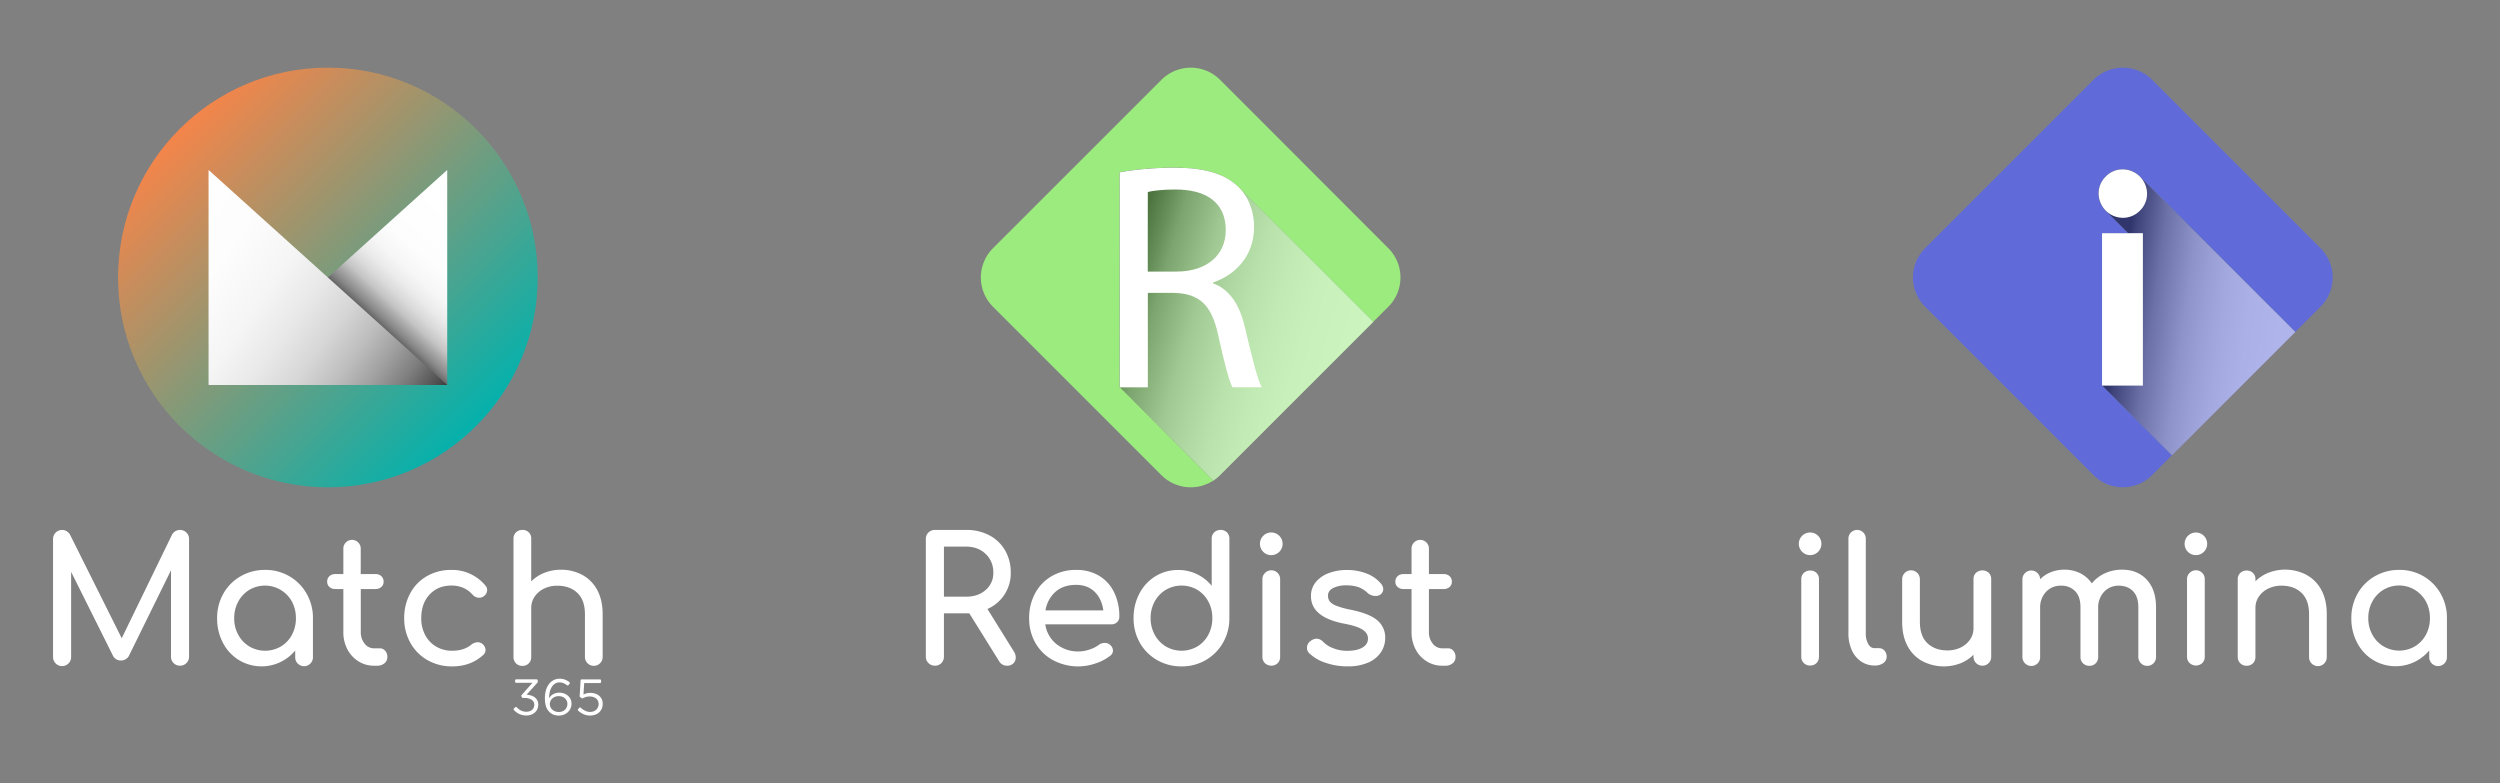 <svg xmlns="http://www.w3.org/2000/svg" xmlns:xlink="http://www.w3.org/1999/xlink" viewBox="0 0 1870.89 586.1"><rect x="0" y="0" width="1870.89" height="586.1" fill="#808080" stroke="none"/><defs><style>.cls-1{isolation:isolate;}.cls-2{fill:#fff;}.cls-3{fill:#9beb7e;}.cls-4,.cls-9{opacity:0.5;mix-blend-mode:multiply;}.cls-4{fill:url(#linear-gradient);}.cls-5{fill:url(#linear-gradient-2);}.cls-6{fill:url(#linear-gradient-3);}.cls-7{fill:url(#linear-gradient-4);}.cls-8{fill:#606bd9;}.cls-9{fill:url(#linear-gradient-5);}</style><linearGradient id="linear-gradient" x1="1097.6" y1="299.6" x2="837.35" y2="223.89" gradientUnits="userSpaceOnUse"><stop offset="0" stop-color="#fff"/><stop offset="0.34" stop-color="#fdfdfd"/><stop offset="0.48" stop-color="#f6f6f6"/><stop offset="0.57" stop-color="#eaeaea"/><stop offset="0.65" stop-color="#d9d9d9"/><stop offset="0.72" stop-color="#c2c2c2"/><stop offset="0.79" stop-color="#a6a6a6"/><stop offset="0.84" stop-color="#858585"/><stop offset="0.9" stop-color="#5e5e5e"/><stop offset="0.94" stop-color="#333"/><stop offset="0.99" stop-color="#040404"/><stop offset="0.99"/></linearGradient><linearGradient id="linear-gradient-2" x1="134.34" y1="96.61" x2="356.42" y2="318.69" gradientUnits="userSpaceOnUse"><stop offset="0" stop-color="#f4854a"/><stop offset="1" stop-color="#04b1ac"/></linearGradient><linearGradient id="linear-gradient-3" x1="354.14" y1="168.79" x2="278.43" y2="251.85" gradientUnits="userSpaceOnUse"><stop offset="0" stop-color="#fff"/><stop offset="0.37" stop-color="#fdfdfd"/><stop offset="0.51" stop-color="#f6f6f6"/><stop offset="0.6" stop-color="#ebebeb"/><stop offset="0.68" stop-color="#dadada"/><stop offset="0.75" stop-color="#c4c4c4"/><stop offset="0.8" stop-color="#a8a8a8"/><stop offset="0.86" stop-color="#888"/><stop offset="0.91" stop-color="#626262"/><stop offset="0.95" stop-color="#373737"/><stop offset="0.99" stop-color="#090909"/><stop offset="1"/></linearGradient><linearGradient id="linear-gradient-4" x1="84.65" y1="157.56" x2="330.43" y2="329.92" gradientUnits="userSpaceOnUse"><stop offset="0" stop-color="#fff"/><stop offset="0.29" stop-color="#fdfdfd"/><stop offset="0.43" stop-color="#f5f5f5"/><stop offset="0.53" stop-color="#e8e8e8"/><stop offset="0.62" stop-color="#d6d6d6"/><stop offset="0.7" stop-color="#bebebe"/><stop offset="0.77" stop-color="#a1a1a1"/><stop offset="0.84" stop-color="#7d7d7d"/><stop offset="0.9" stop-color="#555"/><stop offset="0.96" stop-color="#282828"/><stop offset="1"/></linearGradient><linearGradient id="linear-gradient-5" x1="1742.35" y1="252.67" x2="1584.05" y2="230.43" gradientUnits="userSpaceOnUse"><stop offset="0" stop-color="#fff"/><stop offset="0.25" stop-color="#fdfdfd"/><stop offset="0.39" stop-color="#f5f5f5"/><stop offset="0.5" stop-color="#e7e7e7"/><stop offset="0.59" stop-color="#d4d4d4"/><stop offset="0.68" stop-color="#bbb"/><stop offset="0.75" stop-color="#9c9c9c"/><stop offset="0.83" stop-color="#777"/><stop offset="0.89" stop-color="#4d4d4d"/><stop offset="0.96" stop-color="#1e1e1e"/><stop offset="0.99"/></linearGradient></defs><title>Logos_Dploy</title><g class="cls-1"><g id="Layer_1" data-name="Layer 1"><path class="cls-2" d="M760.13,492.07a5.91,5.91,0,0,1-1.76,4.35,6.38,6.38,0,0,1-4.75,1.76,6.57,6.57,0,0,1-5.85-3.25L725.39,459h-19v32.4a6.65,6.65,0,0,1-1.89,4.81,6.46,6.46,0,0,1-4.87,1.95,6.66,6.66,0,0,1-6.77-6.76V403.34a6.5,6.5,0,0,1,2-4.88,6.69,6.69,0,0,1,4.82-1.88h23.41a36.22,36.22,0,0,1,17.24,4,29.22,29.22,0,0,1,11.84,11.32,32.56,32.56,0,0,1,4.23,16.65,29.06,29.06,0,0,1-17.44,27.19l19.91,32A8.07,8.07,0,0,1,760.13,492.07Zm-37.08-45.54q8.85,0,14.57-5a16.41,16.41,0,0,0,5.73-12.95,18.56,18.56,0,0,0-5.73-14.05q-5.72-5.46-14.57-5.46H706.4v37.46Z"/><path class="cls-2" d="M836,465.59a5.92,5.92,0,0,1-4.29,1.63H782.24a22.93,22.93,0,0,0,8.27,14.7,25.49,25.49,0,0,0,16.71,5.59,25.17,25.17,0,0,0,8.13-1.43,24.07,24.07,0,0,0,7-3.51,6.79,6.79,0,0,1,4.3-1.43,5.59,5.59,0,0,1,3.9,1.3,5.69,5.69,0,0,1,2.34,4.42,4.73,4.73,0,0,1-2.08,3.91,36,36,0,0,1-11,5.72,39.74,39.74,0,0,1-31.68-2.41,33.5,33.5,0,0,1-13.21-12.81,36.48,36.48,0,0,1-4.75-18.6A38.5,38.5,0,0,1,774.63,444a32.52,32.52,0,0,1,12.49-12.88,35.66,35.66,0,0,1,18.15-4.62,32.68,32.68,0,0,1,17.3,4.42,29.15,29.15,0,0,1,11.19,12.36,40.77,40.77,0,0,1,3.9,18.21A5.43,5.43,0,0,1,836,465.59Zm-46.12-22.7a23.39,23.39,0,0,0-7.48,13.92H825.7q-1.19-8.71-6.51-13.92t-13.92-5.2Q795.78,437.69,789.85,442.89Z"/><path class="cls-2" d="M918.19,398.4a6.48,6.48,0,0,1,1.82,4.81v59.33a36.19,36.19,0,0,1-4.75,18.4,34.93,34.93,0,0,1-12.87,13,35.33,35.33,0,0,1-18.15,4.75A36,36,0,0,1,866,494a34.21,34.21,0,0,1-13-13,36.65,36.65,0,0,1-4.68-18.4,38.78,38.78,0,0,1,4.36-18.41,32.83,32.83,0,0,1,12-12.95,31.75,31.75,0,0,1,17-4.68,31.93,31.93,0,0,1,25.1,11.84V403.21a6.37,6.37,0,0,1,1.89-4.81,6.58,6.58,0,0,1,4.75-1.82A6.52,6.52,0,0,1,918.19,398.4ZM896,483.81a22.42,22.42,0,0,0,8.26-8.79,26,26,0,0,0,3-12.48,25.64,25.64,0,0,0-3-12.43,22.57,22.57,0,0,0-8.26-8.72,23.39,23.39,0,0,0-23.55,0,23,23,0,0,0-8.32,8.72,25.25,25.25,0,0,0-3.06,12.43A25.55,25.55,0,0,0,864.14,475a22.86,22.86,0,0,0,8.32,8.79,23.39,23.39,0,0,0,23.55,0Z"/><path class="cls-2" d="M945.31,412.9a8.48,8.48,0,1,1,6.05,2.54A8.24,8.24,0,0,1,945.31,412.9Zm1.31,83.39a6.41,6.41,0,0,1-1.89-4.74v-57.9a6.39,6.39,0,0,1,1.89-4.81A6.6,6.6,0,0,1,958,433.65v57.9a6.56,6.56,0,0,1-1.82,4.74,7,7,0,0,1-9.56,0Z"/><path class="cls-2" d="M992,496a31.93,31.93,0,0,1-12.23-7.16,5.48,5.48,0,0,1-1.69-4,6.06,6.06,0,0,1,2.6-5.07,7.86,7.86,0,0,1,4.56-1.82,7,7,0,0,1,4.94,2.34,20.18,20.18,0,0,0,7.42,4.75,27.64,27.64,0,0,0,10.53,2c4.95,0,8.78-.82,11.52-2.47s4.09-3.86,4.09-6.63-1.34-4.93-4-6.7-7.24-3.28-13.66-4.49q-25-4.81-25-20.56a16.05,16.05,0,0,1,3.78-10.79,23,23,0,0,1,9.88-6.64,38.06,38.06,0,0,1,13-2.21,39.89,39.89,0,0,1,15.16,2.73,25.9,25.9,0,0,1,10.6,7.55,6.56,6.56,0,0,1,1.69,4.16,5.2,5.2,0,0,1-2.21,4,6,6,0,0,1-3.64,1,8.9,8.9,0,0,1-6.12-2.47,19.47,19.47,0,0,0-6.89-4.23,27.87,27.87,0,0,0-8.85-1.23,21.09,21.09,0,0,0-9.82,2q-3.84,2-3.84,5.66a7.16,7.16,0,0,0,1.3,4.36,11.54,11.54,0,0,0,4.95,3.25,62,62,0,0,0,10.54,2.93q14.18,2.86,20.09,7.94a16.48,16.48,0,0,1,5.92,13.14,19.13,19.13,0,0,1-3.25,10.86,21.61,21.61,0,0,1-9.56,7.67,37.17,37.17,0,0,1-15.16,2.8A50.09,50.09,0,0,1,992,496Z"/><path class="cls-2" d="M1087.64,487a6.81,6.81,0,0,1,1.62,4.69,5.84,5.84,0,0,1-2.14,4.68,8.25,8.25,0,0,1-5.53,1.82h-2.35a21.41,21.41,0,0,1-11.64-3.32,23,23,0,0,1-8.26-9,27.3,27.3,0,0,1-3-12.88V440.81h-6a6.26,6.26,0,0,1-4.42-1.56,5.08,5.08,0,0,1-1.69-3.9,5.39,5.39,0,0,1,1.69-4.17,6.26,6.26,0,0,1,4.42-1.56h6V410.89a6.51,6.51,0,1,1,13,0v18.73h11.06a6.26,6.26,0,0,1,4.42,1.56,5.42,5.42,0,0,1,1.69,4.17,5.11,5.11,0,0,1-1.69,3.9,6.26,6.26,0,0,1-4.42,1.56h-11.06v32.13a13.34,13.34,0,0,0,2.86,8.72,8.75,8.75,0,0,0,7,3.51h4.43A5.15,5.15,0,0,1,1087.64,487Z"/><path class="cls-3" d="M907.34,359.25v-.53h-.53v-.54h-.53v-.53h-.54v-.53h-.53v-.54h-.54v-.53h-.53v-.53h-.53V355h-.54v-.53h-.53v-.54H902v-.53h-.53v-.53h-.53v-.54h-.54v-.53h-.53v-.54h-.54v-.53h-.53v-.53h-.53v-.54h-.54v-.53h-.53v-.54h-.54V348h-.53v-.53h-.53V347h-.54v-.53h-.53v-.54H894v-.53h-.53v-.53h-.53v-.54h-.54v-.53h-.53v-.54h-.54v-.53h-.53v-.53h-.53v-.54h-.54v-.53h-.53v-.54h-.54V340h-.53v-.53h-.53V339h-.54v-.53h-.53v-.54H886v-.53h-.53v-.53h-.53v-.54h-.54v-.53h-.53v-.54h-.54v-.53h-.53v-.53h-.53v-.54h-.54v-.53h-.53v-.54h-.54V332h-.53v-.53h-.53V331H879v-.53h-.53v-.54H878v-.53h-.53v-.53h-.53v-.54h-.54v-.53h-.53v-.54h-.54v-.53h-.53v-.53h-.53v-.54h-.54v-.53h-.53v-.54h-.54V324h-.53v-.53h-.53v-.54H871v-.53h-.53v-.54H870v-.53h-.53v-.53h-.53v-.54h-.54v-.53h-.53v-.54h-.54v-.53h-.53v-.53h-.53v-.54h-.54v-.53h-.53v-.54h-.53V316h-.54v-.53h-.53v-.54H863v-.53h-.53v-.54H862v-.53h-.54v-.53h-.53v-.54h-.54v-.53h-.53v-.54h-.53v-.53h-.54v-.53h-.53v-.54h-.54v-.53h-.53v-.54h-.53V308h-.54v-.53h-.53v-.54H855v-.53h-.53v-.54H854v-.53h-.54v-.53h-.53v-.54h-.54v-.53h-.53v-.54h-.53v-.53h-.54v-.53h-.53v-.54h-.54v-.53h-.53v-.54h-.53V300h-.54v-.53h-.53v-.54H847v-.53h-.53v-.54h-.53v-.53h-.54v-.53h-.53v-.54h-.54v-.53h-.53v-.54h-.53v-.53h-.54v-.53h-.53v-.54h-.54V293h-.53v-.54h-.53V292h-.54v-.53h-.53v-.54H839v-.53h-.53v-.54h-.53V129c10.69-2.15,26-3.51,40.51-3.51,22.36,0,37.09,4.25,47.26,13.42.66.59,1.3,1.21,1.92,1.85l.29.3c.18.17.36.35.53.53l.54.53.53.54.54.53.53.54c.18.17.36.35.53.53l.54.53.53.54.54.53.53.54c.18.17.36.35.53.53l.54.53.53.54.54.53.53.54c.18.17.36.35.53.53l.54.53.53.54.54.53.53.54c.18.17.36.35.53.53l.54.53.53.54.54.53.53.54c.18.17.36.35.53.53l.54.53.53.54c.18.17.36.35.53.53l.54.54c.18.17.36.35.53.53l.54.53.53.54c.18.17.36.35.53.53l.54.54c.18.17.36.35.53.53l.54.53.53.54.53.53.54.54c.18.17.36.35.53.53l.54.53.53.54c.18.17.36.35.53.53l.54.54.53.53.54.53.53.54c.18.17.36.35.53.53l.54.54c.18.17.36.35.53.53l.54.53.53.54c.18.17.36.35.53.53l.54.54c.18.17.36.35.53.53l.54.53.53.54c.18.17.36.35.53.53l.54.54.53.53.54.53.53.54c.18.17.36.35.53.53l.54.54c.18.17.36.35.53.53l.54.53.53.54c.18.17.36.35.53.53l.54.54c.18.17.36.35.53.53l.54.53.53.54c.18.17.36.35.53.53l.54.54c.18.17.36.35.53.53l.54.53.53.54c.18.17.36.35.53.53l.54.54c.18.17.36.35.53.53l.54.53.53.54c.18.17.36.35.53.53l.54.54c.18.17.36.35.53.53l.54.53.53.54c.18.17.36.35.53.53l.54.54c.18.17.36.35.53.53l.54.53.53.54.53.53.54.54c.18.17.36.35.53.53l.54.53.53.54c.18.17.36.35.53.53l.54.54c.18.17.36.35.53.53l.54.53.53.54c.18.17.36.35.53.53l.54.54c.18.17.36.35.53.53l.54.53.53.54c.18.17.36.35.53.53l.54.54c.18.17.36.35.53.53l.54.53.53.54c.18.17.36.35.53.53l.54.54.53.53.54.53.53.54c.18.17.36.35.53.53l.54.54c.18.17.36.35.53.53l.54.53.53.54c.18.17.36.35.53.53s.36.35.54.54.36.35.53.53l.54.53.53.54c.18.17.36.35.53.53l.54.54c.18.17.36.35.53.53l.54.53.53.54c.18.17.36.35.53.53l.54.53.53.54.54.53.53.54c.18.17.36.35.53.53l.54.53.53.54.54.53.53.54c.18.17.36.35.53.53l.54.53.53.54.54.53.53.54.53.53.54.53.53.54.54.53.53.54c.18.17.36.35.53.53l.54.53.53.54.54.53.53.54c.18.17.36.35.53.53l.54.53.53.54.54.53.53.54.53.53.54.53.53.54.54.53.53.54c.18.17.36.35.53.53l.54.53.53.54c.18.17.36.35.53.53l.54.54c.18.17.36.35.53.53l.54.53.53.54.54.53.53.54c.18.17.36.35.53.53l.54.53.53.54c.18.17.36.35.53.53l.54.54.53.53.54.53.53.54c.17.16.33.32.49.49L1039,229.53a31,31,0,0,0,0-43.76L913,59.68a31,31,0,0,0-43.77,0L743.1,185.77a30.93,30.93,0,0,0,0,43.76L869.18,355.62a31,31,0,0,0,38.7,4.1v-.47Z"/><path class="cls-3" d="M1027.72,240.85c-.16-.17-.32-.33-.49-.49l-.53-.54-.54-.53-.53-.53-.54-.54c-.17-.18-.35-.36-.53-.53l-.53-.54-.54-.53c-.17-.18-.35-.36-.53-.53l-.53-.54-.54-.53-.53-.54-.54-.53c-.17-.18-.35-.36-.53-.53l-.54-.54c-.17-.18-.35-.36-.53-.53l-.53-.54-.54-.53c-.17-.18-.35-.36-.53-.53l-.53-.54-.54-.53-.53-.54-.54-.53-.53-.53-.53-.54-.54-.53-.53-.54-.54-.53c-.17-.18-.35-.36-.53-.53l-.53-.54-.54-.53-.53-.54-.54-.53c-.17-.18-.35-.36-.53-.53l-.53-.54-.54-.53-.53-.54-.54-.53-.53-.53-.53-.54-.54-.53-.53-.54-.54-.53c-.17-.18-.35-.36-.53-.53l-.53-.54-.54-.53-.53-.54-.54-.53c-.17-.18-.35-.36-.53-.53l-.53-.54-.54-.53-.53-.54-.54-.53c-.17-.18-.35-.36-.53-.53l-.53-.54-.54-.53c-.17-.18-.35-.36-.53-.53l-.54-.54c-.17-.18-.35-.36-.53-.53l-.53-.54-.54-.53c-.17-.18-.35-.36-.53-.53s-.36-.36-.54-.54-.35-.36-.53-.53l-.53-.54-.54-.53c-.17-.18-.35-.36-.53-.53l-.54-.54c-.17-.18-.35-.36-.53-.53l-.53-.54-.54-.53-.53-.53-.54-.54c-.17-.18-.35-.36-.53-.53l-.53-.54-.54-.53c-.17-.18-.35-.36-.53-.53l-.54-.54c-.17-.18-.35-.36-.53-.53l-.53-.54-.54-.53c-.17-.18-.35-.36-.53-.53l-.54-.54c-.17-.18-.35-.36-.53-.53l-.53-.54-.54-.53c-.17-.18-.35-.36-.53-.53l-.54-.54c-.17-.18-.35-.36-.53-.53l-.53-.54-.54-.53c-.17-.18-.35-.36-.53-.53l-.54-.54-.53-.53-.53-.54-.54-.53c-.17-.18-.35-.36-.53-.53l-.54-.54c-.17-.18-.35-.36-.53-.53l-.53-.54-.54-.53c-.17-.18-.35-.36-.53-.53l-.54-.54c-.17-.18-.35-.36-.53-.53l-.53-.54-.54-.53c-.17-.18-.35-.36-.53-.53l-.54-.54c-.17-.18-.35-.36-.53-.53l-.53-.54-.54-.53c-.17-.18-.35-.36-.53-.53l-.54-.54c-.17-.18-.35-.36-.53-.53l-.53-.54-.54-.53c-.17-.18-.35-.36-.53-.53l-.54-.54c-.17-.18-.35-.36-.53-.53l-.53-.54-.54-.53c-.17-.18-.35-.36-.53-.53l-.54-.54c-.17-.18-.35-.36-.53-.53l-.53-.54-.54-.53-.53-.53-.54-.54c-.17-.18-.35-.36-.53-.53l-.53-.54-.54-.53c-.17-.18-.35-.36-.53-.53l-.54-.54c-.17-.18-.35-.36-.53-.53l-.53-.54-.54-.53c-.17-.18-.35-.36-.53-.53l-.54-.54c-.17-.18-.35-.36-.53-.53l-.53-.54-.54-.53-.53-.53-.54-.54c-.17-.18-.35-.36-.53-.53l-.53-.54-.54-.53c-.17-.18-.35-.36-.53-.53l-.54-.54-.53-.53-.53-.54-.54-.53c-.17-.18-.35-.36-.53-.53l-.54-.54c-.17-.18-.35-.36-.53-.53l-.53-.54-.54-.53c-.17-.18-.35-.36-.53-.53l-.54-.54c-.17-.18-.35-.36-.53-.53l-.53-.54-.54-.53c-.17-.18-.35-.36-.53-.53l-.53-.54-.54-.53-.53-.54-.54-.53c-.17-.18-.35-.36-.53-.53l-.53-.54-.54-.53-.53-.54-.54-.53c-.17-.18-.35-.36-.53-.53l-.53-.54-.54-.53-.53-.54-.54-.53c-.17-.18-.35-.36-.53-.53l-.53-.54-.54-.53-.53-.54-.54-.53c-.17-.18-.35-.36-.53-.53l-.53-.54-.54-.53-.53-.54-.54-.53c-.17-.18-.35-.36-.53-.53l-.29-.3c-.62-.64-1.26-1.26-1.92-1.85-10.17-9.17-24.9-13.42-47.26-13.42-14.48,0-29.82,1.36-40.51,3.51V289.83h.53v.54H839v.53h.54v.54h.53V292h.54v.53h.53V293h.53v.53h.54v.54h.53v.53h.54v.53h.53v.54h.53v.53h.54v.54h.53v.53h.54v.53h.53v.54H847v.53h.54v.54h.53V300h.54v.53h.53v.54h.53v.53h.54v.54h.53v.53h.54v.53h.53v.54h.53v.53h.54v.54h.53v.53H854v.53h.53v.54H855v.53h.54v.54h.53V308h.54v.53h.53v.54h.53v.53h.54v.54h.53v.53h.54v.53h.53v.54h.53v.53h.54v.54h.53v.53H862v.53h.53v.54H863v.53h.54v.54h.53V316h.54v.53h.53v.54h.53v.53h.54v.54h.53v.53h.53v.53h.54v.54h.53v.53h.54v.54h.53v.53H870v.53h.54v.54H871v.53h.54v.54h.53V324h.53v.53h.54v.54h.53v.53h.54v.54h.53v.53h.53v.53h.54v.54h.53v.53h.54v.54h.53v.53H878v.53h.54v.54H879V331h.54v.54h.53V332h.53v.53h.54v.54h.53v.53h.54v.54h.53v.53h.53v.53h.54v.54h.53v.53h.54v.54h.53v.53H886v.53h.54v.54h.53V339h.54v.54h.53V340h.53v.53h.54v.54h.53v.53h.54v.54h.53v.53h.53v.53h.54v.54h.53v.53h.54v.54h.53v.53H894v.53h.54v.54h.53V347h.54v.54h.53V348h.53v.53h.54v.54h.53v.53h.54v.54h.53v.53h.53v.53h.54v.54h.53v.53h.54v.54h.53v.53H902v.53h.54v.54h.53V355h.54v.54h.53v.53h.53v.53h.54v.54h.53v.53h.54v.53h.53v.54h.53v.53h.54v.47a30.57,30.57,0,0,0,5.07-4.1Z"/><path class="cls-4" d="M1027.72,240.85c-.16-.17-.32-.33-.49-.49l-.53-.54-.54-.53-.53-.53-.54-.54c-.17-.18-.35-.36-.53-.53l-.53-.54-.54-.53c-.17-.18-.35-.36-.53-.53l-.53-.54-.54-.53-.53-.54-.54-.53c-.17-.18-.35-.36-.53-.53l-.54-.54c-.17-.18-.35-.36-.53-.53l-.53-.54-.54-.53c-.17-.18-.35-.36-.53-.53l-.53-.54-.54-.53-.53-.54-.54-.53-.53-.53-.53-.54-.54-.53-.53-.54-.54-.53c-.17-.18-.35-.36-.53-.53l-.53-.54-.54-.53-.53-.54-.54-.53c-.17-.18-.35-.36-.53-.53l-.53-.54-.54-.53-.53-.54-.54-.53-.53-.53-.53-.54-.54-.53-.53-.54-.54-.53c-.17-.18-.35-.36-.53-.53l-.53-.54-.54-.53-.53-.54-.54-.53c-.17-.18-.35-.36-.53-.53l-.53-.54-.54-.53-.53-.54-.54-.53c-.17-.18-.35-.36-.53-.53l-.53-.54-.54-.53c-.17-.18-.35-.36-.53-.53l-.54-.54c-.17-.18-.35-.36-.53-.53l-.53-.54-.54-.53c-.17-.18-.35-.36-.53-.53s-.36-.36-.54-.54-.35-.36-.53-.53l-.53-.54-.54-.53c-.17-.18-.35-.36-.53-.53l-.54-.54c-.17-.18-.35-.36-.53-.53l-.53-.54-.54-.53-.53-.53-.54-.54c-.17-.18-.35-.36-.53-.53l-.53-.54-.54-.53c-.17-.18-.35-.36-.53-.53l-.54-.54c-.17-.18-.35-.36-.53-.53l-.53-.54-.54-.53c-.17-.18-.35-.36-.53-.53l-.54-.54c-.17-.18-.35-.36-.53-.53l-.53-.54-.54-.53c-.17-.18-.35-.36-.53-.53l-.54-.54c-.17-.18-.35-.36-.53-.53l-.53-.54-.54-.53c-.17-.18-.35-.36-.53-.53l-.54-.54-.53-.53-.53-.54-.54-.53c-.17-.18-.35-.36-.53-.53l-.54-.54c-.17-.18-.35-.36-.53-.53l-.53-.54-.54-.53c-.17-.18-.35-.36-.53-.53l-.54-.54c-.17-.18-.35-.36-.53-.53l-.53-.54-.54-.53c-.17-.18-.35-.36-.53-.53l-.54-.54c-.17-.18-.35-.36-.53-.53l-.53-.54-.54-.53c-.17-.18-.35-.36-.53-.53l-.54-.54c-.17-.18-.35-.36-.53-.53l-.53-.54-.54-.53c-.17-.18-.35-.36-.53-.53l-.54-.54c-.17-.18-.35-.36-.53-.53l-.53-.54-.54-.53c-.17-.18-.35-.36-.53-.53l-.54-.54c-.17-.18-.35-.36-.53-.53l-.53-.54-.54-.53-.53-.53-.54-.54c-.17-.18-.35-.36-.53-.53l-.53-.54-.54-.53c-.17-.18-.35-.36-.53-.53l-.54-.54c-.17-.18-.35-.36-.53-.53l-.53-.54-.54-.53c-.17-.18-.35-.36-.53-.53l-.54-.54c-.17-.18-.35-.36-.53-.53l-.53-.54-.54-.53-.53-.53-.54-.54c-.17-.18-.35-.36-.53-.53l-.53-.54-.54-.53c-.17-.18-.35-.36-.53-.53l-.54-.54-.53-.53-.53-.54-.54-.53c-.17-.18-.35-.36-.53-.53l-.54-.54c-.17-.18-.35-.36-.53-.53l-.53-.54-.54-.53c-.17-.18-.35-.36-.53-.53l-.54-.54c-.17-.18-.35-.36-.53-.53l-.53-.54-.54-.53c-.17-.18-.35-.36-.53-.53l-.53-.54-.54-.53-.53-.54-.54-.53c-.17-.18-.35-.36-.53-.53l-.53-.54-.54-.53-.53-.54-.54-.53c-.17-.18-.35-.36-.53-.53l-.53-.54-.54-.53-.53-.54-.54-.53c-.17-.18-.35-.36-.53-.53l-.53-.54-.54-.53-.53-.54-.54-.53c-.17-.18-.35-.36-.53-.53l-.53-.54-.54-.53-.53-.54-.54-.53c-.17-.18-.35-.36-.53-.53l-.29-.3c-.62-.64-1.26-1.26-1.92-1.85-10.17-9.17-24.9-13.42-47.26-13.42-14.48,0-29.82,1.36-40.51,3.51V289.83h.53v.54H839v.53h.54v.54h.53V292h.54v.53h.53V293h.53v.53h.54v.54h.53v.53h.54v.53h.53v.54h.53v.53h.54v.54h.53v.53h.54v.53h.53v.54H847v.53h.54v.54h.53V300h.54v.53h.53v.54h.53v.53h.54v.54h.53v.53h.54v.53h.53v.54h.53v.53h.54v.54h.53v.53H854v.53h.53v.54H855v.53h.54v.54h.53V308h.54v.53h.53v.54h.53v.53h.54v.54h.53v.53h.54v.53h.53v.54h.53v.53h.54v.54h.53v.53H862v.53h.53v.54H863v.53h.54v.54h.53V316h.54v.53h.53v.54h.53v.53h.54v.54h.53v.53h.53v.53h.54v.54h.53v.53h.54v.54h.53v.53H870v.53h.54v.54H871v.53h.54v.54h.53V324h.53v.53h.54v.54h.53v.53h.54v.54h.53v.53h.53v.53h.54v.54h.53v.53h.54v.54h.53v.53H878v.53h.54v.54H879V331h.54v.54h.53V332h.53v.53h.54v.54h.53v.53h.54v.54h.53v.53h.53v.53h.54v.54h.53v.53h.54v.54h.53v.53H886v.53h.54v.54h.53V339h.54v.54h.53V340h.53v.53h.54v.54h.53v.53h.54v.54h.53v.53h.53v.53h.54v.54h.53v.53h.54v.54h.53v.53H894v.53h.54v.54h.53V347h.54v.54h.53V348h.53v.53h.54v.54h.53v.53h.54v.54h.53v.53h.53v.53h.54v.54h.53v.53h.54v.54h.53v.53H902v.53h.54v.54h.53V355h.54v.54h.53v.53h.53v.53h.54v.54h.53v.53h.54v.53h.53v.54h.53v.53h.54v.47a30.57,30.57,0,0,0,5.07-4.1Z"/><path class="cls-2" d="M837.93,129c10.69-2.15,26-3.51,40.51-3.51,22.36,0,37.09,4.25,47.26,13.42,8,7.14,12.79,18.25,12.79,31,0,21.42-13.68,35.67-30.74,41.55v.6c12.44,4.36,20,16.12,23.92,33,5.36,22.8,9.22,38.39,12.54,44.76H922.36c-2.56-4.71-6.25-18.62-10.71-39-4.84-22.33-13.67-31-32.74-31.63H859v70.67h-21Zm21,74.24H880.5c22.54,0,36.82-12.28,36.82-31,0-21.19-15.28-30.39-37.49-30.42-10.22,0-17.28.93-20.86,1.85Z"/><circle class="cls-5" cx="245.38" cy="207.65" r="157.03"/><polygon class="cls-6" points="334.68 288.11 156.08 288.11 334.68 127.19 334.68 288.11"/><polygon class="cls-7" points="156.08 288.11 334.68 288.11 156.08 127.19 156.08 288.11"/><path class="cls-2" d="M139.48,398.53a6.52,6.52,0,0,1,2,4.81v88.08a6.46,6.46,0,0,1-2,4.81,6.62,6.62,0,0,1-4.75,1.95,6.66,6.66,0,0,1-6.76-6.76V426.76L96.42,490.9a6.72,6.72,0,0,1-5.85,3.38,6.52,6.52,0,0,1-6.24-4l-31.1-62.32v63.49a6.77,6.77,0,1,1-13.53,0V403.34a6.76,6.76,0,0,1,12.75-3.12l38.64,77.41,37.6-77.41a6.8,6.8,0,0,1,10.79-1.69Z"/><path class="cls-2" d="M216.56,431.25a34.89,34.89,0,0,1,12.88,13,36.22,36.22,0,0,1,4.75,18.4v29a6.64,6.64,0,1,1-13.27,0v-4.82A32.75,32.75,0,0,1,178.84,494a32.76,32.76,0,0,1-12-12.95,38.76,38.76,0,0,1-4.36-18.41,36.68,36.68,0,0,1,4.68-18.4,34.21,34.21,0,0,1,12.95-13,36,36,0,0,1,18.28-4.75A35.27,35.27,0,0,1,216.56,431.25Zm-6.37,52.55a22.48,22.48,0,0,0,8.26-8.71,25.76,25.76,0,0,0,3-12.43,26.09,26.09,0,0,0-3-12.48,23,23,0,0,0-31.81-8.79,22.86,22.86,0,0,0-8.32,8.79,25.58,25.58,0,0,0-3.06,12.48,25.25,25.25,0,0,0,3.06,12.43,22.85,22.85,0,0,0,8.32,8.71,23.33,23.33,0,0,0,23.55,0Z"/><path class="cls-2" d="M288.24,487a6.77,6.77,0,0,1,1.63,4.69,5.87,5.87,0,0,1-2.15,4.68,8.25,8.25,0,0,1-5.52,1.82h-2.35a21.33,21.33,0,0,1-11.64-3.32,23,23,0,0,1-8.26-9,27.3,27.3,0,0,1-3-12.88V440.81h-6a6.26,6.26,0,0,1-4.42-1.56,5.08,5.08,0,0,1-1.69-3.9,5.39,5.39,0,0,1,1.69-4.17,6.26,6.26,0,0,1,4.42-1.56h6V410.89a6.51,6.51,0,1,1,13,0v18.73h11a6.27,6.27,0,0,1,4.43,1.56,5.42,5.42,0,0,1,1.69,4.17,5.11,5.11,0,0,1-1.69,3.9,6.27,6.27,0,0,1-4.43,1.56H270v32.13a13.34,13.34,0,0,0,2.86,8.72,8.73,8.73,0,0,0,7,3.51h4.43A5.11,5.11,0,0,1,288.24,487Z"/><path class="cls-2" d="M319.92,494a33.36,33.36,0,0,1-12.81-12.95,37,37,0,0,1-4.62-18.41A38.38,38.38,0,0,1,307,444a32.27,32.27,0,0,1,12.55-12.88,36,36,0,0,1,18.21-4.62,32.3,32.3,0,0,1,25.5,11.71,4.84,4.84,0,0,1,1.3,3.38,5.69,5.69,0,0,1-2.86,4.81,5.08,5.08,0,0,1-3,.91,6.55,6.55,0,0,1-5.08-2.34,20.71,20.71,0,0,0-7.09-5.14,22.36,22.36,0,0,0-8.78-1.62q-10,0-16.26,6.7t-6.24,17.75a26.45,26.45,0,0,0,2.92,12.56,21.63,21.63,0,0,0,8.2,8.65,23.15,23.15,0,0,0,12,3.12q8.85,0,14.31-4.55a8.21,8.21,0,0,1,4.82-1.82,5.53,5.53,0,0,1,3.38,1.17,6,6,0,0,1,2.47,4.68,4.85,4.85,0,0,1-1.56,3.51q-9.36,8.73-23.42,8.72A36.57,36.57,0,0,1,319.92,494Z"/><path class="cls-2" d="M435.83,430.27A27.53,27.53,0,0,1,447,441.65q4,7.49,4,18v32a6.63,6.63,0,1,1-13.26,0v-32q0-10.53-5.66-15.93t-15-5.4a22.26,22.26,0,0,0-10,2.21,17.67,17.67,0,0,0-7,6,14.85,14.85,0,0,0-2.53,8.46v36.69a6.52,6.52,0,0,1-1.83,4.74,6.36,6.36,0,0,1-4.81,1.89,6.45,6.45,0,0,1-6.63-6.63V403.21a6.36,6.36,0,0,1,1.88-4.81,6.54,6.54,0,0,1,4.75-1.82,6.27,6.27,0,0,1,6.64,6.63v31.88a28.71,28.71,0,0,1,9.88-6.44,32.75,32.75,0,0,1,12.23-2.28A33.13,33.13,0,0,1,435.83,430.27Z"/><path class="cls-2" d="M385.46,510.24v-1a.85.85,0,0,1,.84-.84h15.28a.84.84,0,0,1,.84.84v1.05a.9.9,0,0,1-.21.56l-8.12,9a15.89,15.89,0,0,1,3.35.64,8.77,8.77,0,0,1,2.78,1.41,6.91,6.91,0,0,1,1.9,2.28,6.76,6.76,0,0,1,.71,3.19,7.66,7.66,0,0,1-.69,3.27,7.83,7.83,0,0,1-1.88,2.55,8.45,8.45,0,0,1-2.81,1.65,9.84,9.84,0,0,1-3.47.59,12.31,12.31,0,0,1-5.82-1.31,12.52,12.52,0,0,1-3.6-2.82.84.84,0,0,1,.09-1.16l.93-.83a.84.84,0,0,1,1.17,0,11.39,11.39,0,0,0,2.91,2.32,9,9,0,0,0,4.35,1,7.08,7.08,0,0,0,2.28-.37,5.49,5.49,0,0,0,1.85-1,5,5,0,0,0,1.23-1.66,4.86,4.86,0,0,0,.46-2.14,4.28,4.28,0,0,0-2.07-3.84,9.79,9.79,0,0,0-5.38-1.33h-1.11a.83.83,0,0,1-.79-.57l-.26-.77a.82.82,0,0,1,.16-.82l8.08-9.13H386.3A.85.85,0,0,1,385.46,510.24Z"/><path class="cls-2" d="M425.48,512.63a.82.82,0,0,1-1.16.17,12.66,12.66,0,0,0-2.33-1.42,7.7,7.7,0,0,0-3.3-.69,6.2,6.2,0,0,0-3.27.88A7.48,7.48,0,0,0,413,514a11.9,11.9,0,0,0-1.54,3.71,19.39,19.39,0,0,0-.54,4.73,12.49,12.49,0,0,1,1.24-1.54,7.73,7.73,0,0,1,1.63-1.29,8.68,8.68,0,0,1,2.1-.89,9.09,9.09,0,0,1,2.6-.35,10.84,10.84,0,0,1,3.53.57,8.69,8.69,0,0,1,2.93,1.66,8.12,8.12,0,0,1,2,2.6,7.7,7.7,0,0,1,.74,3.39A8.55,8.55,0,0,1,424.9,533a9.23,9.23,0,0,1-3,1.85,11.2,11.2,0,0,1-7.74-.06,9.11,9.11,0,0,1-3-2A10.45,10.45,0,0,1,409.7,531a9.43,9.43,0,0,1-1.05-2.16,16.08,16.08,0,0,1-.65-2.8,26,26,0,0,1-.22-3.63,20.69,20.69,0,0,1,.74-5.68,14.17,14.17,0,0,1,2.16-4.6,10.45,10.45,0,0,1,3.48-3.08,9.58,9.58,0,0,1,4.68-1.12,10.61,10.61,0,0,1,4.26.8,14.26,14.26,0,0,1,3,1.73.83.83,0,0,1,.15,1.17ZM424.1,524.4a5.28,5.28,0,0,0-1.33-1.81,6.35,6.35,0,0,0-2-1.19,7.7,7.7,0,0,0-2.64-.44,7.23,7.23,0,0,0-2.72.49,6.63,6.63,0,0,0-2.11,1.32,5.84,5.84,0,0,0-1.35,1.86,5.15,5.15,0,0,0-.47,2.18,5.79,5.79,0,0,0,.49,2.4,5.47,5.47,0,0,0,1.39,1.9,6.41,6.41,0,0,0,2.13,1.25,7.63,7.63,0,0,0,2.71.46,7.26,7.26,0,0,0,2.67-.47,6.17,6.17,0,0,0,2-1.3,5.5,5.5,0,0,0,1.29-1.94,6.2,6.2,0,0,0,.46-2.41A5.44,5.44,0,0,0,424.1,524.4Z"/><path class="cls-2" d="M435.37,508.41H449a.85.85,0,0,1,.84.84v1.1a.85.85,0,0,1-.84.84H437.2l-.57,8.51a17,17,0,0,1,2.38-.85,10.87,10.87,0,0,1,2.87-.32,11.15,11.15,0,0,1,3.61.57,9.19,9.19,0,0,1,2.92,1.61,7.38,7.38,0,0,1,1.94,2.57,8.16,8.16,0,0,1,.69,3.42,9,9,0,0,1-.69,3.59,8.19,8.19,0,0,1-1.94,2.78,8.48,8.48,0,0,1-3,1.78,11.21,11.21,0,0,1-3.84.63,11.65,11.65,0,0,1-5.26-1.2,16,16,0,0,1-3.64-2.45.85.85,0,0,1-.05-1.18l.86-.93a.84.84,0,0,1,1.18-.05,14.88,14.88,0,0,0,3,2.11,8.52,8.52,0,0,0,3.93,1,7.6,7.6,0,0,0,2.61-.44,5.87,5.87,0,0,0,2-1.24,5.8,5.8,0,0,0,1.79-4.26,5.35,5.35,0,0,0-.48-2.28,5.15,5.15,0,0,0-1.35-1.76,6.14,6.14,0,0,0-2.09-1.16,8.22,8.22,0,0,0-2.7-.42,10,10,0,0,0-3.06.43,15.13,15.13,0,0,0-2.1.86.8.8,0,0,1-.83,0l-1.21-.8a.82.82,0,0,1-.37-.74l.68-11.7A.84.84,0,0,1,435.37,508.41Z"/><path class="cls-8" d="M1625.23,340.28h-.44v-.44h-.44v-.44h-.43V339h-.44v-.43H1623v-.44h-.44v-.44h-.44v-.44h-.44v-.44h-.43v-.44h-.44v-.43h-.44v-.44H1620V335h-.44v-.44h-.44v-.44h-.43v-.44h-.44v-.43h-.44v-.44h-.44v-.44h-.44V332h-.44v-.44H1616v-.44h-.44v-.43h-.44v-.44h-.44v-.44h-.44v-.44h-.44v-.44h-.43v-.44H1613V328h-.44v-.44h-.44v-.44h-.44v-.44h-.44v-.44h-.43v-.44h-.44v-.43h-.44v-.44h-.44v-.44H1609v-.44h-.44v-.44h-.43v-.44h-.44v-.43h-.44v-.44h-.44v-.44h-.44v-.44h-.44V321h-.43v-.44h-.44v-.43h-.44v-.44h-.44v-.44h-.44v-.44h-.44v-.44h-.43v-.44h-.44v-.43H1602v-.44h-.44v-.44h-.44v-.44h-.44v-.44h-.43v-.44h-.44v-.43h-.44v-.44h-.44V314h-.44v-.44h-.44v-.44h-.43v-.44h-.44v-.43h-.44v-.44h-.44v-.44h-.44v-.44h-.44v-.44H1595V310h-.44v-.43h-.44v-.44h-.44v-.44h-.44v-.44h-.44v-.44h-.43v-.44h-.44V307h-.44v-.44H1591v-.44h-.44v-.44h-.44v-.44h-.43v-.44h-.44v-.43h-.44v-.44h-.44v-.44H1588V303h-.44v-.44h-.43v-.44h-.44v-.43h-.44v-.44h-.44v-.44h-.44v-.44h-.44V300h-.43v-.44H1584v-.43h-.44v-.44h-.44v-.44h-.44v-.44h-.44v-.44h-.43v-.43h-.44v-.44H1581V296h-.44v-.44h-.44v-.44h-.44v-.44h-.43v-.43h-.44v-.44h-.44v-.44h-.44v-.44h-.44v-.44H1577v-.44h-.43v-.43h-.44v-.44h-.44v-.44h-.44v-.44h-.44v-.44h-.44v-.44H1574V289h-.44v-.44h-.44V174.5h19.62l-.2-.19-.21-.22-.23-.22-.21-.22-.22-.22c-.08-.07-.15-.15-.22-.22l-.22-.21-.22-.23-.22-.21-.21-.23-.23-.21-.21-.22-.23-.22-.21-.22-.23-.22-.21-.22c-.07-.07-.15-.14-.22-.22l-.22-.22-.22-.21-.22-.23-.22-.21-.21-.23-.23-.21-.21-.23-.23-.21-.21-.22-.23-.22-.21-.22-.22-.22c-.08-.07-.15-.15-.22-.22l-.22-.21-.22-.23-.22-.21-.21-.23-.23-.21-.21-.22-.23-.22-.21-.22-.23-.22-.21-.22c-.07-.07-.15-.14-.22-.22l-.22-.22-.22-.21-.22-.23-.22-.21-.21-.23-.23-.21-.21-.22-.23-.22-.21-.22-.23-.22-.21-.22-.22-.22c-.08-.07-.15-.15-.22-.22l-.22-.21-.22-.23-.22-.21-.21-.23-.23-.21-.21-.22-.23-.22-.21-.22c-.08-.08-.15-.14-.22-.22s-.15-.15-.22-.22-.15-.14-.22-.22l-.22-.22-.22-.21-.22-.23-.22-.21-.21-.23-.23-.21-.21-.22-.23-.22-.21-.22c-.08-.08-.15-.14-.22-.22l-.22-.22-.22-.22a17.28,17.28,0,0,1-5.36-12.66,17.56,17.56,0,0,1,5.36-12.89,17.31,17.31,0,0,1,12.66-5.36,17.6,17.6,0,0,1,12.89,5.36l.21.23.22.21.22.23.22.21.22.23.22.21.21.22c.08.08.16.14.23.22l.21.22.23.22.21.22.23.21.21.23.22.21.22.23.22.21c.08.07.14.15.22.23l.22.21.22.22c.07.08.15.14.22.22l.21.22.23.22.21.22.23.21.21.23.22.21.22.23.22.21.22.23.22.21.21.22c.08.08.16.14.23.22l.21.22.23.22.21.22.23.21.21.23.22.21.22.23.22.21.22.23.22.21.21.22c.08.08.16.14.23.22l.21.22.23.22.21.22.23.21.21.23.22.21.22.23.22.21.22.23.22.21.21.22c.08.08.16.14.23.22l.21.22.23.22.21.22.23.21.21.23.22.21.22.23.22.21c.08.07.14.15.22.23l.22.21.21.22c.08.08.16.14.23.22l.21.22.23.22.21.22.23.21.21.23.22.21.22.23.22.21c.08.07.14.15.22.23l.22.21.21.22.23.22.21.22.23.22.21.22.23.21.21.23.22.21.22.23.22.21c.08.07.14.15.22.22l.22.22.21.22.23.22.21.22.23.22.21.22.23.21.21.23.22.21.22.23.22.21c.08.07.14.15.22.22s.15.15.22.22l.21.22.23.22.21.22.23.22.21.22.23.21.21.23.22.21.22.23.22.21c.08.07.14.15.22.22l.22.22.21.22.23.22.21.22.23.22.21.22.23.21.21.23.22.21.22.23.22.21c.08.07.14.15.22.22s.15.15.22.22l.21.22.23.22.21.22.23.22.21.22.23.21.21.23.22.21.22.23.22.21c.08.07.14.15.22.22s.15.15.22.22l.21.22.23.22.21.22.23.22.21.22.23.21.21.23.22.21.22.23.22.21c.08.07.14.15.22.22s.15.15.22.22l.21.22.23.22.21.22.23.22.21.22.23.21.21.23.22.21.22.23.22.21c.08.07.14.15.22.22s.15.15.22.22l.21.22.23.22.21.22.23.22.21.22.22.21.22.23.22.21.22.23.22.21c.08.07.14.15.22.22s.15.15.22.22l.21.22.23.22.21.22.23.22.21.22.22.21.22.23.22.21.22.23.22.21c.08.07.14.15.22.22s.15.15.22.22l.21.22.23.22.21.22.23.22.21.22.22.21.22.23.22.21.22.23.22.21c.08.07.14.15.22.22l.22.22.21.22.23.22.21.22.23.22.21.22.22.21.22.23.22.21.22.23.22.21c.08.07.14.15.22.22s.15.14.22.22l.21.22.23.22.21.22.23.22.21.22.22.21.22.23.22.21.22.23.22.21c.08.07.14.15.22.22s.15.14.22.22l.21.22.23.22.21.22.23.22.21.22.22.21.22.23.22.21.22.23.22.21c.07.07.14.15.22.22s.15.14.22.22l.21.22.23.22.21.22.23.22.21.22.22.21.22.23.22.21.22.23.22.21c.08.07.14.15.22.22s.15.14.22.22l.21.22.23.22.21.22.23.22.21.22.22.21.22.23.22.21.22.23.22.21.22.22c.07.08.15.14.22.22l.21.22.23.22.21.22.23.22.21.22.22.21.22.23.22.21.22.23.22.21.22.22c.07.08.15.14.22.22l.21.22.23.22.21.22.23.22.21.22.22.21.22.23.22.21.22.23.22.21.22.22c.07.08.15.14.22.22l.21.22.23.22.21.22.23.22.21.22.22.21.22.23.22.21.22.23.22.21c.07.07.14.15.22.22s.15.14.22.22l.21.22.23.22.21.22.23.22.21.22.22.21.22.23.22.21.22.23.22.21.22.22c.07.08.15.14.22.22l.21.22.23.22.21.22.23.22.21.22.22.21.22.23.22.21.22.23.22.21.21.22c.08.08.16.14.23.22l.21.22.23.22.21.22.23.21.21.23.22.21.22.23.22.21.22.23.22.21.21.22c.08.08.16.14.23.22l.21.22.23.22.21.22.23.21.21.23.22.21.22.23.22.21.22.23.22.21.21.22c.08.08.16.14.23.22l.21.22.23.22.21.22.23.21.21.23.22.21.22.23.22.21.22.23.22.21.21.22c.08.08.16.14.23.22l.21.22.23.22.21.22.23.21.21.23.22.21.22.23.22.21c.08.07.14.15.22.23l.22.21.21.22c.08.08.16.14.23.22l.21.22.23.22.21.22.23.21.21.23.22.21.22.23.22.21c.08.07.14.15.22.23l.22.21.21.22c.08.08.16.14.23.22l.21.22.23.22.21.22.23.21.21.23.22.21.22.23.22.21.22.23.22.21.21.22c.08.08.16.14.23.22l.21.22.23.22.21.22.23.21.21.23.22.21.22.23.22.21.22.23.22.21.21.22.23.22.21.22.23.22.21.22.23.21.21.23.22.21.22.23.22.21c.08.07.14.15.22.23l.22.21.21.22.23.22.21.22.23.22.21.22.23.21.21.23.22.21.22.23.22.21c.08.07.14.15.22.22l.22.22.21.22.23.22.21.22.23.22.21.22.23.21.21.23.22.21.22.23.22.21.22.22c.07.08.15.15.22.22l.21.22.23.22.21.22.23.22.21.22.23.21.21.23.22.21.22.23.22.21c.08.07.14.15.22.22l.22.22.21.22.23.22.21.22.23.22.21.22.23.21.21.23.22.21.22.23.22.21.22.22c.07.08.15.15.22.22l.21.22.23.22.21.22.23.22.21.22.23.21.21.23.22.21.22.23.22.21c.08.07.14.15.22.22l.22.22.21.22.23.22.21.22.23.22.21.22.23.21.21.23.22.21.22.23.22.21.22.22c.07.08.15.15.22.22l.21.22.23.22.21.22.23.22.21.22.23.21.21.23.22.21.22.23.22.21c.08.07.14.15.22.22l.22.22.21.22.23.22.21.22.23.22.21.22.22.21.22.23.22.21.22.23.22.21.22.22c.07.08.15.15.22.22l.21.22.23.22.21.22.23.22.21.22.22.21.22.23.22.21.22.23.22.21c.08.07.14.15.22.22s.15.15.22.22l.21.22.23.22.21.22.23.22.21.22.22.21.22.23.22.21.22.23.22.21.15.16,18.89-18.89a31,31,0,0,0,0-43.76L1610.49,59.68a31,31,0,0,0-43.76,0L1440.64,185.77a31,31,0,0,0,0,43.76l126.09,126.09a31,31,0,0,0,43.76,0l14.91-14.9h-.17Z"/><path class="cls-8" d="M1717.54,248.26l-.22-.21-.22-.23-.22-.21-.22-.23-.22-.21-.21-.22-.23-.22-.21-.22-.23-.22-.21-.22c-.07-.07-.15-.14-.22-.22s-.14-.15-.22-.22l-.22-.21-.22-.23-.22-.21-.22-.23-.22-.21-.21-.22-.23-.22-.21-.22-.23-.22-.21-.22c-.07-.07-.15-.14-.22-.22l-.22-.22-.22-.21-.22-.23-.22-.21-.22-.23-.22-.21-.21-.22-.23-.22-.21-.22-.23-.22-.21-.22-.22-.22c-.08-.07-.14-.15-.22-.22l-.22-.21-.22-.23-.22-.21-.21-.23-.23-.21-.21-.22-.23-.22-.21-.22-.23-.22-.21-.22c-.07-.07-.15-.14-.22-.22l-.22-.22-.22-.21-.22-.23-.22-.21-.21-.23-.23-.21-.21-.22-.23-.22-.21-.22-.23-.22-.21-.22-.22-.22c-.08-.07-.14-.15-.22-.22l-.22-.21-.22-.23-.22-.21-.21-.23-.23-.21-.21-.22-.23-.22-.21-.22-.23-.22-.21-.22c-.07-.07-.15-.14-.22-.22l-.22-.22-.22-.21-.22-.23-.22-.21-.21-.23-.23-.21-.21-.22-.23-.22-.21-.22-.23-.22-.21-.22-.22-.22c-.08-.07-.14-.15-.22-.22l-.22-.21-.22-.23-.22-.21-.21-.23-.23-.21-.21-.22-.23-.22-.21-.22-.23-.22-.21-.22c-.07-.07-.15-.14-.22-.22l-.22-.22-.22-.21-.22-.23-.22-.21-.21-.23-.23-.21-.21-.22-.23-.22-.21-.22-.23-.22-.21-.22-.22-.22c-.08-.07-.14-.15-.22-.22l-.22-.21-.22-.23-.22-.21-.21-.23-.23-.21-.21-.22-.23-.22-.21-.22-.23-.22-.21-.22-.22-.21c-.08-.08-.14-.16-.22-.23l-.22-.21-.22-.23-.22-.21-.21-.23-.23-.21-.21-.22-.23-.22-.21-.22-.23-.22-.21-.22-.22-.21-.22-.23-.22-.21-.22-.23-.22-.21-.21-.23-.23-.21-.21-.22-.23-.22-.21-.22c-.07-.08-.15-.14-.23-.22l-.21-.22-.22-.21-.22-.23-.22-.21-.22-.23-.22-.21-.21-.23-.23-.21-.21-.22-.23-.22-.21-.22c-.07-.08-.15-.14-.23-.22l-.21-.22-.22-.21c-.08-.08-.14-.16-.22-.23l-.22-.21-.22-.23-.22-.21-.21-.23-.23-.21-.21-.22-.23-.22-.21-.22c-.07-.08-.15-.14-.23-.22l-.21-.22-.22-.21c-.08-.08-.14-.16-.22-.23l-.22-.21-.22-.23-.22-.21-.21-.23-.23-.21-.21-.22-.23-.22-.21-.22c-.07-.08-.15-.14-.23-.22l-.21-.22-.22-.21-.22-.23-.22-.21-.22-.23-.22-.21-.21-.23-.23-.21-.21-.22-.23-.22-.21-.22c-.07-.08-.15-.14-.23-.22l-.21-.22-.22-.21-.22-.23-.22-.21-.22-.23-.22-.21-.21-.23-.23-.21-.21-.22-.23-.22-.21-.22c-.07-.08-.15-.14-.23-.22l-.21-.22-.22-.21-.22-.23-.22-.21-.22-.23-.22-.21-.21-.23-.23-.21-.21-.22-.23-.22-.21-.22c-.07-.08-.15-.14-.23-.22l-.21-.22-.22-.21-.22-.23-.22-.21-.22-.23-.22-.21-.21-.22-.23-.22-.21-.22-.23-.22-.21-.22c-.07-.08-.15-.14-.22-.22l-.22-.22-.22-.21-.22-.23-.22-.21-.22-.23-.22-.21-.21-.22-.23-.22-.21-.22-.23-.22-.21-.22c-.07-.08-.15-.14-.22-.22s-.15-.15-.22-.22l-.22-.21-.22-.23-.22-.21-.22-.23-.22-.21-.21-.22-.23-.22-.21-.22-.23-.22-.21-.22c-.07-.08-.15-.14-.22-.22l-.22-.22-.22-.21-.22-.23-.22-.21-.22-.23-.22-.21-.21-.22-.23-.22-.21-.22-.23-.22-.21-.22c-.07-.08-.15-.14-.22-.22l-.22-.22-.22-.21-.22-.23-.22-.21-.22-.23-.22-.21-.21-.22-.23-.22-.21-.22-.23-.22-.21-.22c-.07-.08-.15-.14-.22-.22l-.22-.22-.22-.21-.22-.23-.22-.21-.22-.23-.22-.21-.21-.22-.23-.22-.21-.22-.23-.22-.21-.22c-.07-.08-.15-.14-.22-.22s-.14-.15-.22-.22l-.22-.21-.22-.23-.22-.21-.22-.23-.22-.21-.21-.22-.23-.22-.21-.22-.23-.22-.21-.22c-.07-.08-.15-.14-.22-.22s-.15-.15-.22-.22l-.22-.21-.22-.23-.22-.21-.22-.23-.22-.21-.21-.22-.23-.22-.21-.22-.23-.22-.21-.22c-.07-.08-.15-.14-.22-.22s-.14-.15-.22-.22l-.22-.21-.22-.23-.22-.21-.22-.23-.22-.21-.21-.22-.23-.22-.21-.22-.23-.22-.21-.22c-.07-.08-.15-.14-.22-.22s-.14-.15-.22-.22l-.22-.21-.22-.23-.22-.21-.22-.23-.22-.21-.21-.22-.23-.22-.21-.22-.23-.22-.21-.22-.22-.22c-.08-.07-.14-.15-.22-.22l-.22-.21-.22-.23-.22-.21-.22-.23-.22-.21-.21-.22-.23-.22-.21-.22-.23-.22-.21-.22c-.07-.07-.15-.14-.22-.22s-.14-.15-.22-.22l-.22-.21-.22-.23-.22-.21-.22-.23-.22-.21-.21-.22-.23-.22-.21-.22-.23-.22-.21-.22c-.07-.07-.15-.14-.22-.22s-.14-.15-.22-.22l-.22-.21-.22-.23-.22-.21-.22-.23-.22-.21-.21-.22-.23-.22-.21-.22-.23-.22-.21-.22c-.07-.07-.15-.14-.22-.22s-.14-.15-.22-.22l-.22-.21-.22-.23-.22-.21-.21-.23-.23-.21-.21-.22-.23-.22-.21-.22-.23-.22-.21-.22c-.07-.07-.15-.14-.22-.22s-.14-.15-.22-.22l-.22-.21-.22-.23-.22-.21-.21-.23-.23-.21-.21-.22-.23-.22-.21-.22-.23-.22-.21-.22c-.07-.07-.15-.14-.22-.22s-.14-.15-.22-.22l-.22-.21-.22-.23-.22-.21-.21-.23-.23-.21-.21-.22-.23-.22-.21-.22-.23-.22-.21-.22c-.07-.07-.15-.14-.22-.22s-.14-.15-.22-.22l-.22-.21-.22-.23-.22-.21-.21-.23-.23-.21-.21-.22-.23-.22-.21-.22-.23-.22-.21-.22-.22-.22c-.08-.07-.14-.15-.22-.22l-.22-.21-.22-.23-.22-.21-.21-.23-.23-.21-.21-.22-.23-.22-.21-.22-.23-.22-.21-.22c-.07-.07-.15-.14-.22-.22s-.14-.15-.22-.22l-.22-.21-.22-.23-.22-.21-.21-.23-.23-.21-.21-.22-.23-.22-.21-.22-.23-.22-.21-.22-.22-.22c-.08-.07-.14-.15-.22-.22l-.22-.21-.22-.23-.22-.21-.21-.23-.23-.21-.21-.22-.23-.22-.21-.22-.23-.22-.21-.22-.22-.21c-.08-.08-.14-.16-.22-.23l-.22-.21-.22-.23-.22-.21-.21-.23-.23-.21-.21-.22-.23-.22-.21-.22c-.07-.08-.15-.14-.23-.22l-.21-.22-.22-.21c-.08-.08-.14-.16-.22-.23l-.22-.21-.22-.23-.22-.21-.21-.23-.23-.21-.21-.22-.23-.22-.21-.22c-.07-.08-.15-.14-.23-.22l-.21-.22-.22-.21-.22-.23-.22-.21-.22-.23-.22-.21-.21-.23-.23-.21-.21-.22-.23-.22-.21-.22c-.07-.08-.15-.14-.23-.22l-.21-.22-.22-.21-.22-.23-.22-.21-.22-.23-.22-.21-.21-.23-.23-.21-.21-.22-.23-.22-.21-.22c-.07-.08-.15-.14-.23-.22l-.21-.22-.22-.21-.22-.23-.22-.21-.22-.23-.22-.21-.21-.23-.23-.21-.21-.22-.23-.22-.21-.22c-.07-.08-.15-.14-.22-.22l-.22-.22-.22-.21c-.08-.08-.14-.16-.22-.23l-.22-.21-.22-.23-.22-.21-.21-.23-.23-.21-.21-.22-.23-.22-.21-.22c-.07-.08-.15-.14-.23-.22l-.21-.22-.22-.21-.22-.23-.22-.21-.22-.23-.22-.21-.21-.23a17.6,17.6,0,0,0-12.89-5.36,17.31,17.31,0,0,0-12.66,5.36,17.56,17.56,0,0,0-5.36,12.89,17.28,17.28,0,0,0,5.36,12.66l.22.22.22.22c.07.08.14.14.22.22l.21.22.23.22.21.22.23.21.21.23.22.21.22.23.22.21.22.22c.07.08.15.15.22.22s.14.15.22.22.14.14.22.22l.21.22.23.22.21.22.23.21.21.23.22.21.22.23.22.21c.07.07.14.15.22.22l.22.22.21.22.23.22.21.22.23.22.21.22.23.21.21.23.22.21.22.23.22.21.22.22c.07.08.15.15.22.22l.21.22.23.22.21.22.23.22.21.22.23.21.21.23.22.21.22.23.22.21c.07.07.14.15.22.22l.22.22.21.22.23.22.21.22.23.21.21.23.23.21.21.23.22.21.22.23.22.21.22.22c.07.08.15.15.22.22l.21.22.23.22.21.22.23.22.21.22.23.21.21.23.22.21.22.23.22.21c.07.07.14.15.22.22l.22.22.21.22.23.22.21.22.2.19h-19.62V288.56h.44V289h.44v.43h.43v.44h.44v.44h.44v.44h.44v.44h.44v.44h.44v.43h.43v.44h.44v.44h.44v.44h.44v.44h.44v.44h.44v.43h.43v.44h.44v.44h.44V296h.44v.44h.44v.44h.44v.43h.43v.44h.44v.44h.44v.44h.44v.44h.44v.43h.44V300h.43v.44h.44v.44h.44v.44h.44v.44h.44v.43h.44v.44h.43V303h.44v.44h.44v.44h.44v.44h.44v.43h.44v.44h.43v.44h.44v.44h.44v.44h.44V307h.44v.43h.44v.44h.43v.44h.44v.44h.44v.44h.44v.44h.44V310h.44v.44h.43v.44h.44v.44h.44v.44h.44v.44h.44v.43h.44v.44h.43v.44h.44V314h.44v.44h.44v.44h.44v.43h.44v.44h.43v.44h.44v.44h.44v.44h.44v.44h.44v.43h.44v.44h.43v.44h.44v.44h.44v.44h.44v.44h.44v.43h.44V321h.43v.44h.44v.44h.44v.44h.44v.44h.44v.43h.44v.44h.43v.44h.44v.44h.44v.44h.44v.44h.44v.43h.44v.44h.43v.44h.44v.44h.44v.44h.44V328h.44v.43h.44v.44h.43v.44h.44v.44h.44v.44h.44v.44h.44v.43h.44v.44h.43V332h.44v.44h.44v.44h.44v.44h.44v.43h.44v.44h.43v.44h.44V335h.44v.44h.44v.44h.44v.43h.44v.44h.43v.44h.44v.44h.44v.44h.44v.44h.44V339h.44v.44h.43v.44h.44v.44h.44v.44h.17l92.29-92.3Z"/><path class="cls-9" d="M1717.54,248.26l-.22-.21-.22-.23-.22-.21-.22-.23-.22-.21-.21-.22-.23-.22-.21-.22-.23-.22-.21-.22c-.07-.07-.15-.14-.22-.22s-.14-.15-.22-.22l-.22-.21-.22-.23-.22-.21-.22-.23-.22-.21-.21-.22-.23-.22-.21-.22-.23-.22-.21-.22c-.07-.07-.15-.14-.22-.22l-.22-.22-.22-.21-.22-.23-.22-.21-.22-.23-.22-.21-.21-.22-.23-.22-.21-.22-.23-.22-.21-.22-.22-.22c-.08-.07-.14-.15-.22-.22l-.22-.21-.22-.23-.22-.21-.21-.23-.23-.21-.21-.22-.23-.22-.21-.22-.23-.22-.21-.22c-.07-.07-.15-.14-.22-.22l-.22-.22-.22-.21-.22-.23-.22-.21-.21-.23-.23-.21-.21-.22-.23-.22-.21-.22-.23-.22-.21-.22-.22-.22c-.08-.07-.14-.15-.22-.22l-.22-.21-.22-.23-.22-.21-.21-.23-.23-.21-.21-.22-.23-.22-.21-.22-.23-.22-.21-.22c-.07-.07-.15-.14-.22-.22l-.22-.22-.22-.21-.22-.23-.22-.21-.21-.23-.23-.21-.21-.22-.23-.22-.21-.22-.23-.22-.21-.22-.22-.22c-.08-.07-.14-.15-.22-.22l-.22-.21-.22-.23-.22-.21-.21-.23-.23-.21-.21-.22-.23-.22-.21-.22-.23-.22-.21-.22c-.07-.07-.15-.14-.22-.22l-.22-.22-.22-.21-.22-.23-.22-.21-.21-.23-.23-.21-.21-.22-.23-.22-.21-.22-.23-.22-.21-.22-.22-.22c-.08-.07-.14-.15-.22-.22l-.22-.21-.22-.23-.22-.21-.21-.23-.23-.21-.21-.22-.23-.22-.21-.22-.23-.22-.21-.22-.22-.21c-.08-.08-.14-.16-.22-.23l-.22-.21-.22-.23-.22-.21-.21-.23-.23-.21-.21-.22-.23-.22-.21-.22-.23-.22-.21-.22-.22-.21-.22-.23-.22-.21-.22-.23-.22-.21-.21-.23-.23-.21-.21-.22-.23-.22-.21-.22c-.07-.08-.15-.14-.23-.22l-.21-.22-.22-.21-.22-.23-.22-.21-.22-.23-.22-.21-.21-.23-.23-.21-.21-.22-.23-.22-.21-.22c-.07-.08-.15-.14-.23-.22l-.21-.22-.22-.21c-.08-.08-.14-.16-.22-.23l-.22-.21-.22-.23-.22-.21-.21-.23-.23-.21-.21-.22-.23-.22-.21-.22c-.07-.08-.15-.14-.23-.22l-.21-.22-.22-.21c-.08-.08-.14-.16-.22-.23l-.22-.21-.22-.23-.22-.21-.21-.23-.23-.21-.21-.22-.23-.22-.21-.22c-.07-.08-.15-.14-.23-.22l-.21-.22-.22-.21-.22-.23-.22-.21-.22-.23-.22-.21-.21-.23-.23-.21-.21-.22-.23-.22-.21-.22c-.07-.08-.15-.14-.23-.22l-.21-.22-.22-.21-.22-.23-.22-.21-.22-.23-.22-.21-.21-.23-.23-.21-.21-.22-.23-.22-.21-.22c-.07-.08-.15-.14-.23-.22l-.21-.22-.22-.21-.22-.23-.22-.21-.22-.23-.22-.21-.21-.23-.23-.21-.21-.22-.23-.22-.21-.22c-.07-.08-.15-.14-.23-.22l-.21-.22-.22-.21-.22-.23-.22-.21-.22-.23-.22-.21-.21-.22-.23-.22-.21-.22-.23-.22-.21-.22c-.07-.08-.15-.14-.22-.22l-.22-.22-.22-.21-.22-.23-.22-.21-.22-.23-.22-.21-.21-.22-.23-.22-.21-.22-.23-.22-.21-.22c-.07-.08-.15-.14-.22-.22s-.15-.15-.22-.22l-.22-.21-.22-.23-.22-.21-.22-.23-.22-.21-.21-.22-.23-.22-.21-.22-.23-.22-.21-.22c-.07-.08-.15-.14-.22-.22l-.22-.22-.22-.21-.22-.23-.22-.21-.22-.23-.22-.21-.21-.22-.23-.22-.21-.22-.23-.22-.21-.22c-.07-.08-.15-.14-.22-.22l-.22-.22-.22-.21-.22-.23-.22-.21-.22-.23-.22-.21-.21-.22-.23-.22-.21-.22-.23-.22-.21-.22c-.07-.08-.15-.14-.22-.22l-.22-.22-.22-.21-.22-.23-.22-.21-.22-.23-.22-.21-.21-.22-.23-.22-.21-.22-.23-.22-.21-.22c-.07-.08-.15-.14-.22-.22s-.14-.15-.22-.22l-.22-.21-.22-.23-.22-.21-.22-.23-.22-.21-.21-.22-.23-.22-.21-.22-.23-.22-.21-.22c-.07-.08-.15-.14-.22-.22s-.15-.15-.22-.22l-.22-.21-.22-.23-.22-.21-.22-.23-.22-.21-.21-.22-.23-.22-.21-.22-.23-.22-.21-.22c-.07-.08-.15-.14-.22-.22s-.14-.15-.22-.22l-.22-.21-.22-.23-.22-.21-.22-.23-.22-.21-.21-.22-.23-.22-.21-.22-.23-.22-.21-.22c-.07-.08-.15-.14-.22-.22s-.14-.15-.22-.22l-.22-.21-.22-.23-.22-.21-.22-.23-.22-.21-.21-.22-.23-.22-.21-.22-.23-.22-.21-.22-.22-.22c-.08-.07-.14-.15-.22-.22l-.22-.21-.22-.23-.22-.21-.22-.23-.22-.21-.21-.22-.23-.22-.21-.22-.23-.22-.21-.22c-.07-.07-.15-.14-.22-.22s-.14-.15-.22-.22l-.22-.21-.22-.23-.22-.21-.22-.23-.22-.21-.21-.22-.23-.22-.21-.22-.23-.22-.21-.22c-.07-.07-.15-.14-.22-.22s-.14-.15-.22-.22l-.22-.21-.22-.23-.22-.21-.22-.23-.22-.21-.21-.22-.23-.22-.21-.22-.23-.22-.21-.22c-.07-.07-.15-.14-.22-.22s-.14-.15-.22-.22l-.22-.21-.22-.23-.22-.21-.21-.23-.23-.21-.21-.22-.23-.22-.21-.22-.23-.22-.21-.22c-.07-.07-.15-.14-.22-.22s-.14-.15-.22-.22l-.22-.21-.22-.23-.22-.21-.21-.23-.23-.21-.21-.22-.23-.22-.21-.22-.23-.22-.21-.22c-.07-.07-.15-.14-.22-.22s-.14-.15-.22-.22l-.22-.21-.22-.23-.22-.21-.21-.23-.23-.21-.21-.22-.23-.22-.21-.22-.23-.22-.21-.22c-.07-.07-.15-.14-.22-.22s-.14-.15-.22-.22l-.22-.21-.22-.23-.22-.21-.21-.23-.23-.21-.21-.22-.23-.22-.21-.22-.23-.22-.21-.22-.22-.22c-.08-.07-.14-.15-.22-.22l-.22-.21-.22-.23-.22-.21-.21-.23-.23-.21-.21-.22-.23-.22-.21-.22-.23-.22-.21-.22c-.07-.07-.15-.14-.22-.22s-.14-.15-.22-.22l-.22-.21-.22-.23-.22-.21-.21-.23-.23-.21-.21-.22-.23-.22-.21-.22-.23-.22-.21-.22-.22-.22c-.08-.07-.14-.15-.22-.22l-.22-.21-.22-.23-.22-.21-.21-.23-.23-.21-.21-.22-.23-.22-.21-.22-.23-.22-.21-.22-.22-.21c-.08-.08-.14-.16-.22-.23l-.22-.21-.22-.23-.22-.21-.21-.23-.23-.21-.21-.22-.23-.22-.21-.22c-.07-.08-.15-.14-.23-.22l-.21-.22-.22-.21c-.08-.08-.14-.16-.22-.23l-.22-.21-.22-.23-.22-.21-.21-.23-.23-.21-.21-.22-.23-.22-.21-.22c-.07-.08-.15-.14-.23-.22l-.21-.22-.22-.21-.22-.23-.22-.21-.22-.23-.22-.21-.21-.23-.23-.21-.21-.22-.23-.22-.21-.22c-.07-.08-.15-.14-.23-.22l-.21-.22-.22-.21-.22-.23-.22-.21-.22-.23-.22-.21-.21-.23-.23-.21-.21-.22-.23-.22-.21-.22c-.07-.08-.15-.14-.23-.22l-.21-.22-.22-.21-.22-.23-.22-.21-.22-.23-.22-.21-.21-.23-.23-.21-.21-.22-.23-.22-.21-.22c-.07-.08-.15-.14-.22-.22l-.22-.22-.22-.21c-.08-.08-.14-.16-.22-.23l-.22-.21-.22-.23-.22-.21-.21-.23-.23-.21-.21-.22-.23-.22-.21-.22c-.07-.08-.15-.14-.23-.22l-.21-.22-.22-.21-.22-.23-.22-.21-.22-.23-.22-.21-.21-.23a17.6,17.6,0,0,0-12.89-5.36,17.31,17.31,0,0,0-12.66,5.36,17.56,17.56,0,0,0-5.36,12.89,17.28,17.28,0,0,0,5.36,12.66l.22.22.22.22c.07.08.14.14.22.22l.21.22.23.22.21.22.23.21.21.23.22.21.22.23.22.21.22.22c.07.08.15.15.22.22s.14.15.22.22.14.14.22.22l.21.22.23.22.21.22.23.21.21.23.22.21.22.23.22.21c.07.07.14.15.22.22l.22.22.21.22.23.22.21.22.23.22.21.22.23.21.21.23.22.21.22.23.22.21.22.22c.07.08.15.15.22.22l.21.22.23.22.21.22.23.22.21.22.23.21.21.23.22.21.22.23.22.21c.07.07.14.15.22.22l.22.22.21.22.23.22.21.22.23.21.21.23.23.21.21.23.22.21.22.23.22.21.22.22c.07.08.15.15.22.22l.21.22.23.22.21.22.23.22.21.22.23.21.21.23.22.21.22.23.22.21c.07.07.14.15.22.22l.22.22.21.22.23.22.21.22.2.19h-19.62V288.56h.44V289h.44v.43h.43v.44h.44v.44h.44v.44h.44v.44h.44v.44h.44v.43h.43v.44h.44v.44h.44v.44h.44v.44h.44v.44h.44v.43h.43v.44h.44v.44h.44V296h.44v.44h.44v.44h.44v.43h.43v.44h.44v.44h.44v.44h.44v.44h.44v.43h.44V300h.43v.44h.44v.44h.44v.44h.44v.44h.44v.43h.44v.44h.43V303h.44v.44h.44v.44h.44v.44h.44v.43h.44v.44h.43v.44h.44v.44h.44v.44h.44V307h.44v.43h.44v.44h.43v.44h.44v.44h.44v.44h.44v.44h.44V310h.44v.44h.43v.44h.44v.44h.44v.44h.44v.44h.44v.43h.44v.44h.43v.44h.44V314h.44v.44h.44v.44h.44v.43h.44v.44h.43v.44h.44v.44h.44v.44h.44v.44h.44v.43h.44v.44h.43v.44h.44v.44h.44v.44h.44v.44h.44v.43h.44V321h.43v.44h.44v.44h.44v.44h.44v.44h.44v.43h.44v.44h.43v.44h.44v.44h.44v.44h.44v.44h.44v.43h.44v.44h.43v.44h.44v.44h.44v.44h.44V328h.44v.43h.44v.44h.43v.44h.44v.44h.44v.44h.44v.44h.44v.43h.44v.44h.43V332h.44v.44h.44v.44h.44v.44h.44v.43h.44v.44h.43v.44h.44V335h.44v.44h.44v.44h.44v.43h.44v.44h.43v.44h.44v.44h.44v.44h.44v.44h.44V339h.44v.44h.43v.44h.44v.44h.44v.44h.17l92.29-92.3Z"/><path class="cls-2" d="M1575.84,132.1a17.31,17.31,0,0,1,12.66-5.36A18.3,18.3,0,0,1,1606.75,145a17.31,17.31,0,0,1-5.36,12.66A17.56,17.56,0,0,1,1588.5,163a18.31,18.31,0,0,1-18-18A17.56,17.56,0,0,1,1575.84,132.1Z"/><rect class="cls-2" x="1573.07" y="174.5" width="30.57" height="114.06"/><path class="cls-2" d="M1348.57,412.88a8.46,8.46,0,1,1,6,2.54A8.24,8.24,0,0,1,1348.57,412.88Zm1.3,83.29a6.47,6.47,0,0,1-1.88-4.75V433.61a6.4,6.4,0,0,1,1.88-4.81,6.57,6.57,0,0,1,4.74-1.82,6.25,6.25,0,0,1,6.63,6.63v57.81a6.58,6.58,0,0,1-1.82,4.75,6.39,6.39,0,0,1-4.81,1.88A6.46,6.46,0,0,1,1349.87,496.17Z"/><path class="cls-2" d="M1392.75,495a19.84,19.84,0,0,1-7-8.58,30,30,0,0,1-2.47-12.41V403.07a6.5,6.5,0,1,1,13,0V474a15.49,15.49,0,0,0,1.82,7.93q1.81,3.12,4.68,3.12h3.24a5.42,5.42,0,0,1,4.23,1.82,6.76,6.76,0,0,1,1.62,4.68,5.55,5.55,0,0,1-2.47,4.67,10.4,10.4,0,0,1-6.36,1.82h-.26A17.49,17.49,0,0,1,1392.75,495Z"/><path class="cls-2" d="M1488.31,428.67a6.52,6.52,0,0,1,1.82,4.81v57.94a6.58,6.58,0,0,1-1.82,4.75,6.67,6.67,0,0,1-11.44-4.75V490a28.94,28.94,0,0,1-9.87,6.43,34.7,34.7,0,0,1-28.33-1.63,27.4,27.4,0,0,1-11.17-11.37q-4-7.47-4-18v-32a6.63,6.63,0,1,1,13.26,0v32q0,10.53,5.65,15.92t15,5.39a22.18,22.18,0,0,0,9.94-2.21,17.56,17.56,0,0,0,7-6,14.76,14.76,0,0,0,2.53-8.44V433.48a6.37,6.37,0,0,1,1.89-4.81,7.17,7.17,0,0,1,9.55,0Z"/><path class="cls-2" d="M1606.48,433.74q6.94,7.39,7,20.66v37.16a6.57,6.57,0,0,1-1.82,4.74,6.66,6.66,0,0,1-11.43-4.74V454.4q0-7.93-4-12t-10.59-4.1a14.52,14.52,0,0,0-11.11,4.68,16.87,16.87,0,0,0-4.35,12v36.65a6.57,6.57,0,0,1-1.82,4.74,6.38,6.38,0,0,1-4.8,1.88,6.43,6.43,0,0,1-6.63-6.62V454.4q0-7.93-4-12a14.09,14.09,0,0,0-10.59-4.1,14.64,14.64,0,0,0-11.24,4.68,16.87,16.87,0,0,0-4.35,12v36.65a6.57,6.57,0,0,1-1.82,4.74,6.67,6.67,0,0,1-11.44-4.74V433.74a6.36,6.36,0,0,1,1.89-4.81,6.63,6.63,0,0,1,11.37,4.55,23.89,23.89,0,0,1,8-5.27,27,27,0,0,1,10.14-1.88,26,26,0,0,1,11.88,2.66,22.82,22.82,0,0,1,8.64,7.6,27.16,27.16,0,0,1,9.75-7.53,30.34,30.34,0,0,1,13-2.73Q1599.53,426.33,1606.48,433.74Z"/><path class="cls-2" d="M1637.27,412.88a8.45,8.45,0,1,1,6,2.54A8.25,8.25,0,0,1,1637.27,412.88Zm1.3,83.29a6.44,6.44,0,0,1-1.89-4.75V433.61a6.37,6.37,0,0,1,1.89-4.81,6.6,6.6,0,0,1,11.37,4.81v57.81a6.58,6.58,0,0,1-1.82,4.75,7,7,0,0,1-9.55,0Z"/><path class="cls-2" d="M1726.07,430.23a27.48,27.48,0,0,1,11.18,11.37q4,7.47,4,18v32a6.63,6.63,0,1,1-13.25,0v-32q0-10.51-5.65-15.91t-15-5.4a22.21,22.21,0,0,0-9.94,2.21,17.75,17.75,0,0,0-7,6,14.79,14.79,0,0,0-2.54,8.44v36.65a6.53,6.53,0,0,1-1.82,4.74,6.38,6.38,0,0,1-4.8,1.88,6.43,6.43,0,0,1-6.63-6.62V433.61a6.4,6.4,0,0,1,1.88-4.81,6.58,6.58,0,0,1,4.75-1.82,6.25,6.25,0,0,1,6.62,6.63V435a29,29,0,0,1,9.88-6.44,34.68,34.68,0,0,1,28.32,1.63Z"/><path class="cls-2" d="M1813.58,431.2a35,35,0,0,1,12.86,13,36.21,36.21,0,0,1,4.74,18.38v29a6.63,6.63,0,1,1-13.25,0v-4.81a32.71,32.71,0,0,1-42,7.14A32.7,32.7,0,0,1,1764,481a38.7,38.7,0,0,1-4.36-18.39,36.57,36.57,0,0,1,4.68-18.38,34.27,34.27,0,0,1,12.93-13,36,36,0,0,1,18.25-4.74A35.32,35.32,0,0,1,1813.58,431.2Zm-6.37,52.49a22.42,22.42,0,0,0,8.25-8.7,25.68,25.68,0,0,0,3-12.41,26,26,0,0,0-3-12.47,22.88,22.88,0,0,0-31.76-8.77,22.73,22.73,0,0,0-8.32,8.77,25.5,25.5,0,0,0-3.05,12.47,25.16,25.16,0,0,0,3.05,12.41,22.89,22.89,0,0,0,8.32,8.7,23.25,23.25,0,0,0,23.51,0Z"/></g></g></svg>